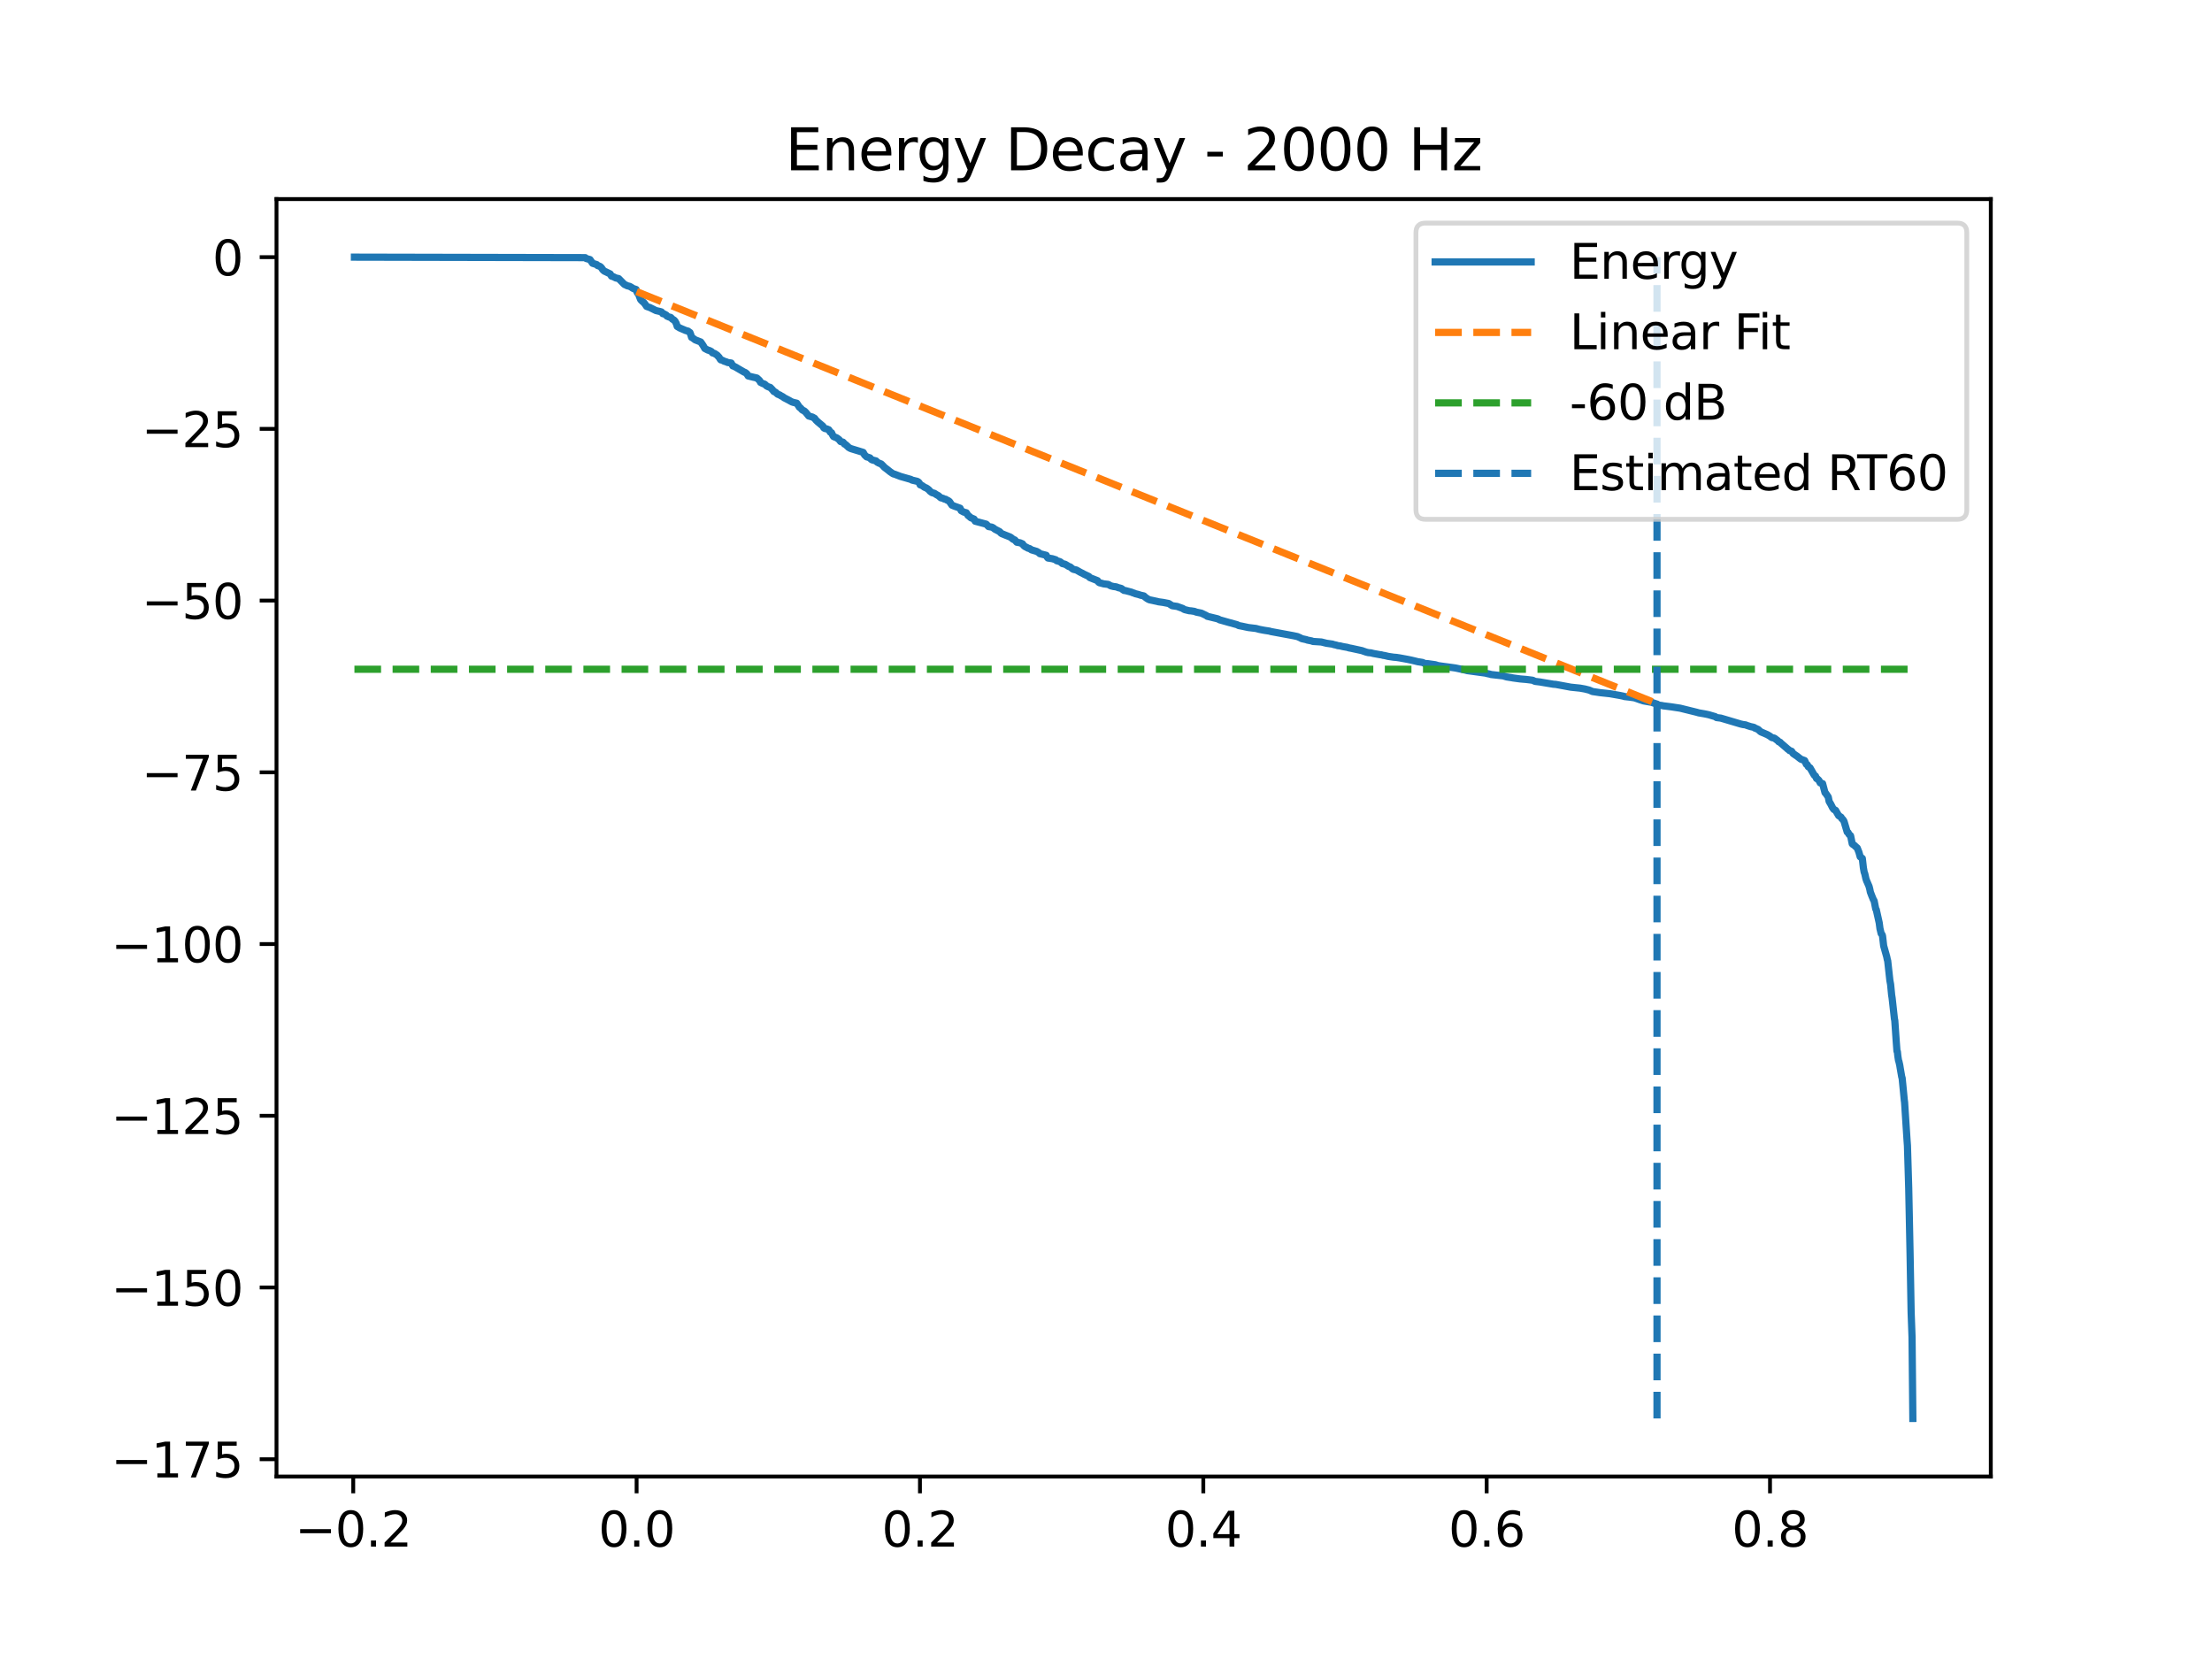 <?xml version="1.0" encoding="utf-8" standalone="no"?>
<!DOCTYPE svg PUBLIC "-//W3C//DTD SVG 1.1//EN"
  "http://www.w3.org/Graphics/SVG/1.1/DTD/svg11.dtd">
<svg xmlns:xlink="http://www.w3.org/1999/xlink" width="460.8pt" height="345.6pt" viewBox="0 0 460.8 345.6" xmlns="http://www.w3.org/2000/svg" version="1.1">
 <defs>
  <style type="text/css">*{stroke-linejoin: round; stroke-linecap: butt}</style>
 </defs>
 <g id="figure_1">
  <g id="patch_1">
   <path d="M 0 345.6 
L 460.8 345.6 
L 460.8 0 
L 0 0 
z
" style="fill: #ffffff"/>
  </g>
  <g id="axes_1">
   <g id="patch_2">
    <path d="M 57.6 307.584 
L 414.72 307.584 
L 414.72 41.472 
L 57.6 41.472 
z
" style="fill: #ffffff"/>
   </g>
   <g id="matplotlib.axis_1">
    <g id="xtick_1">
     <g id="line2d_1">
      <defs>
       <path id="md1c1f611eb" d="M 0 0 
L 0 3.5 
" style="stroke: #000000; stroke-width: 0.8"/>
      </defs>
      <g>
       <use xlink:href="#md1c1f611eb" x="73.587" y="307.584" style="stroke: #000000; stroke-width: 0.8"/>
      </g>
     </g>
     <g id="text_1">
      <!-- −0.2 -->
      <g transform="translate(61.445 322.182) scale(0.1 -0.1)">
       <defs>
        <path id="DejaVuSans-2212" d="M 678 2272 
L 4684 2272 
L 4684 1741 
L 678 1741 
L 678 2272 
z
" transform="scale(0.016)"/>
        <path id="DejaVuSans-30" d="M 2034 4250 
Q 1547 4250 1301 3770 
Q 1056 3291 1056 2328 
Q 1056 1369 1301 889 
Q 1547 409 2034 409 
Q 2525 409 2770 889 
Q 3016 1369 3016 2328 
Q 3016 3291 2770 3770 
Q 2525 4250 2034 4250 
z
M 2034 4750 
Q 2819 4750 3233 4129 
Q 3647 3509 3647 2328 
Q 3647 1150 3233 529 
Q 2819 -91 2034 -91 
Q 1250 -91 836 529 
Q 422 1150 422 2328 
Q 422 3509 836 4129 
Q 1250 4750 2034 4750 
z
" transform="scale(0.016)"/>
        <path id="DejaVuSans-2e" d="M 684 794 
L 1344 794 
L 1344 0 
L 684 0 
L 684 794 
z
" transform="scale(0.016)"/>
        <path id="DejaVuSans-32" d="M 1228 531 
L 3431 531 
L 3431 0 
L 469 0 
L 469 531 
Q 828 903 1448 1529 
Q 2069 2156 2228 2338 
Q 2531 2678 2651 2914 
Q 2772 3150 2772 3378 
Q 2772 3750 2511 3984 
Q 2250 4219 1831 4219 
Q 1534 4219 1204 4116 
Q 875 4013 500 3803 
L 500 4441 
Q 881 4594 1212 4672 
Q 1544 4750 1819 4750 
Q 2544 4750 2975 4387 
Q 3406 4025 3406 3419 
Q 3406 3131 3298 2873 
Q 3191 2616 2906 2266 
Q 2828 2175 2409 1742 
Q 1991 1309 1228 531 
z
" transform="scale(0.016)"/>
       </defs>
       <use xlink:href="#DejaVuSans-2212"/>
       <use xlink:href="#DejaVuSans-30" transform="translate(83.789 0)"/>
       <use xlink:href="#DejaVuSans-2e" transform="translate(147.412 0)"/>
       <use xlink:href="#DejaVuSans-32" transform="translate(179.199 0)"/>
      </g>
     </g>
    </g>
    <g id="xtick_2">
     <g id="line2d_2">
      <g>
       <use xlink:href="#md1c1f611eb" x="132.615" y="307.584" style="stroke: #000000; stroke-width: 0.8"/>
      </g>
     </g>
     <g id="text_2">
      <!-- 0.0 -->
      <g transform="translate(124.663 322.182) scale(0.1 -0.1)">
       <use xlink:href="#DejaVuSans-30"/>
       <use xlink:href="#DejaVuSans-2e" transform="translate(63.623 0)"/>
       <use xlink:href="#DejaVuSans-30" transform="translate(95.41 0)"/>
      </g>
     </g>
    </g>
    <g id="xtick_3">
     <g id="line2d_3">
      <g>
       <use xlink:href="#md1c1f611eb" x="191.643" y="307.584" style="stroke: #000000; stroke-width: 0.8"/>
      </g>
     </g>
     <g id="text_3">
      <!-- 0.2 -->
      <g transform="translate(183.691 322.182) scale(0.1 -0.1)">
       <use xlink:href="#DejaVuSans-30"/>
       <use xlink:href="#DejaVuSans-2e" transform="translate(63.623 0)"/>
       <use xlink:href="#DejaVuSans-32" transform="translate(95.41 0)"/>
      </g>
     </g>
    </g>
    <g id="xtick_4">
     <g id="line2d_4">
      <g>
       <use xlink:href="#md1c1f611eb" x="250.671" y="307.584" style="stroke: #000000; stroke-width: 0.8"/>
      </g>
     </g>
     <g id="text_4">
      <!-- 0.4 -->
      <g transform="translate(242.72 322.182) scale(0.1 -0.1)">
       <defs>
        <path id="DejaVuSans-34" d="M 2419 4116 
L 825 1625 
L 2419 1625 
L 2419 4116 
z
M 2253 4666 
L 3047 4666 
L 3047 1625 
L 3713 1625 
L 3713 1100 
L 3047 1100 
L 3047 0 
L 2419 0 
L 2419 1100 
L 313 1100 
L 313 1709 
L 2253 4666 
z
" transform="scale(0.016)"/>
       </defs>
       <use xlink:href="#DejaVuSans-30"/>
       <use xlink:href="#DejaVuSans-2e" transform="translate(63.623 0)"/>
       <use xlink:href="#DejaVuSans-34" transform="translate(95.41 0)"/>
      </g>
     </g>
    </g>
    <g id="xtick_5">
     <g id="line2d_5">
      <g>
       <use xlink:href="#md1c1f611eb" x="309.699" y="307.584" style="stroke: #000000; stroke-width: 0.8"/>
      </g>
     </g>
     <g id="text_5">
      <!-- 0.6 -->
      <g transform="translate(301.748 322.182) scale(0.1 -0.1)">
       <defs>
        <path id="DejaVuSans-36" d="M 2113 2584 
Q 1688 2584 1439 2293 
Q 1191 2003 1191 1497 
Q 1191 994 1439 701 
Q 1688 409 2113 409 
Q 2538 409 2786 701 
Q 3034 994 3034 1497 
Q 3034 2003 2786 2293 
Q 2538 2584 2113 2584 
z
M 3366 4563 
L 3366 3988 
Q 3128 4100 2886 4159 
Q 2644 4219 2406 4219 
Q 1781 4219 1451 3797 
Q 1122 3375 1075 2522 
Q 1259 2794 1537 2939 
Q 1816 3084 2150 3084 
Q 2853 3084 3261 2657 
Q 3669 2231 3669 1497 
Q 3669 778 3244 343 
Q 2819 -91 2113 -91 
Q 1303 -91 875 529 
Q 447 1150 447 2328 
Q 447 3434 972 4092 
Q 1497 4750 2381 4750 
Q 2619 4750 2861 4703 
Q 3103 4656 3366 4563 
z
" transform="scale(0.016)"/>
       </defs>
       <use xlink:href="#DejaVuSans-30"/>
       <use xlink:href="#DejaVuSans-2e" transform="translate(63.623 0)"/>
       <use xlink:href="#DejaVuSans-36" transform="translate(95.41 0)"/>
      </g>
     </g>
    </g>
    <g id="xtick_6">
     <g id="line2d_6">
      <g>
       <use xlink:href="#md1c1f611eb" x="368.727" y="307.584" style="stroke: #000000; stroke-width: 0.8"/>
      </g>
     </g>
     <g id="text_6">
      <!-- 0.8 -->
      <g transform="translate(360.776 322.182) scale(0.1 -0.1)">
       <defs>
        <path id="DejaVuSans-38" d="M 2034 2216 
Q 1584 2216 1326 1975 
Q 1069 1734 1069 1313 
Q 1069 891 1326 650 
Q 1584 409 2034 409 
Q 2484 409 2743 651 
Q 3003 894 3003 1313 
Q 3003 1734 2745 1975 
Q 2488 2216 2034 2216 
z
M 1403 2484 
Q 997 2584 770 2862 
Q 544 3141 544 3541 
Q 544 4100 942 4425 
Q 1341 4750 2034 4750 
Q 2731 4750 3128 4425 
Q 3525 4100 3525 3541 
Q 3525 3141 3298 2862 
Q 3072 2584 2669 2484 
Q 3125 2378 3379 2068 
Q 3634 1759 3634 1313 
Q 3634 634 3220 271 
Q 2806 -91 2034 -91 
Q 1263 -91 848 271 
Q 434 634 434 1313 
Q 434 1759 690 2068 
Q 947 2378 1403 2484 
z
M 1172 3481 
Q 1172 3119 1398 2916 
Q 1625 2713 2034 2713 
Q 2441 2713 2670 2916 
Q 2900 3119 2900 3481 
Q 2900 3844 2670 4047 
Q 2441 4250 2034 4250 
Q 1625 4250 1398 4047 
Q 1172 3844 1172 3481 
z
" transform="scale(0.016)"/>
       </defs>
       <use xlink:href="#DejaVuSans-30"/>
       <use xlink:href="#DejaVuSans-2e" transform="translate(63.623 0)"/>
       <use xlink:href="#DejaVuSans-38" transform="translate(95.41 0)"/>
      </g>
     </g>
    </g>
   </g>
   <g id="matplotlib.axis_2">
    <g id="ytick_1">
     <g id="line2d_7">
      <defs>
       <path id="m1448179ffd" d="M 0 0 
L -3.5 0 
" style="stroke: #000000; stroke-width: 0.8"/>
      </defs>
      <g>
       <use xlink:href="#m1448179ffd" x="57.6" y="303.983" style="stroke: #000000; stroke-width: 0.8"/>
      </g>
     </g>
     <g id="text_7">
      <!-- −175 -->
      <g transform="translate(23.133 307.782) scale(0.1 -0.1)">
       <defs>
        <path id="DejaVuSans-31" d="M 794 531 
L 1825 531 
L 1825 4091 
L 703 3866 
L 703 4441 
L 1819 4666 
L 2450 4666 
L 2450 531 
L 3481 531 
L 3481 0 
L 794 0 
L 794 531 
z
" transform="scale(0.016)"/>
        <path id="DejaVuSans-37" d="M 525 4666 
L 3525 4666 
L 3525 4397 
L 1831 0 
L 1172 0 
L 2766 4134 
L 525 4134 
L 525 4666 
z
" transform="scale(0.016)"/>
        <path id="DejaVuSans-35" d="M 691 4666 
L 3169 4666 
L 3169 4134 
L 1269 4134 
L 1269 2991 
Q 1406 3038 1543 3061 
Q 1681 3084 1819 3084 
Q 2600 3084 3056 2656 
Q 3513 2228 3513 1497 
Q 3513 744 3044 326 
Q 2575 -91 1722 -91 
Q 1428 -91 1123 -41 
Q 819 9 494 109 
L 494 744 
Q 775 591 1075 516 
Q 1375 441 1709 441 
Q 2250 441 2565 725 
Q 2881 1009 2881 1497 
Q 2881 1984 2565 2268 
Q 2250 2553 1709 2553 
Q 1456 2553 1204 2497 
Q 953 2441 691 2322 
L 691 4666 
z
" transform="scale(0.016)"/>
       </defs>
       <use xlink:href="#DejaVuSans-2212"/>
       <use xlink:href="#DejaVuSans-31" transform="translate(83.789 0)"/>
       <use xlink:href="#DejaVuSans-37" transform="translate(147.412 0)"/>
       <use xlink:href="#DejaVuSans-35" transform="translate(211.035 0)"/>
      </g>
     </g>
    </g>
    <g id="ytick_2">
     <g id="line2d_8">
      <g>
       <use xlink:href="#m1448179ffd" x="57.6" y="268.209" style="stroke: #000000; stroke-width: 0.8"/>
      </g>
     </g>
     <g id="text_8">
      <!-- −150 -->
      <g transform="translate(23.133 272.008) scale(0.1 -0.1)">
       <use xlink:href="#DejaVuSans-2212"/>
       <use xlink:href="#DejaVuSans-31" transform="translate(83.789 0)"/>
       <use xlink:href="#DejaVuSans-35" transform="translate(147.412 0)"/>
       <use xlink:href="#DejaVuSans-30" transform="translate(211.035 0)"/>
      </g>
     </g>
    </g>
    <g id="ytick_3">
     <g id="line2d_9">
      <g>
       <use xlink:href="#m1448179ffd" x="57.6" y="232.436" style="stroke: #000000; stroke-width: 0.8"/>
      </g>
     </g>
     <g id="text_9">
      <!-- −125 -->
      <g transform="translate(23.133 236.235) scale(0.1 -0.1)">
       <use xlink:href="#DejaVuSans-2212"/>
       <use xlink:href="#DejaVuSans-31" transform="translate(83.789 0)"/>
       <use xlink:href="#DejaVuSans-32" transform="translate(147.412 0)"/>
       <use xlink:href="#DejaVuSans-35" transform="translate(211.035 0)"/>
      </g>
     </g>
    </g>
    <g id="ytick_4">
     <g id="line2d_10">
      <g>
       <use xlink:href="#m1448179ffd" x="57.6" y="196.662" style="stroke: #000000; stroke-width: 0.8"/>
      </g>
     </g>
     <g id="text_10">
      <!-- −100 -->
      <g transform="translate(23.133 200.461) scale(0.1 -0.1)">
       <use xlink:href="#DejaVuSans-2212"/>
       <use xlink:href="#DejaVuSans-31" transform="translate(83.789 0)"/>
       <use xlink:href="#DejaVuSans-30" transform="translate(147.412 0)"/>
       <use xlink:href="#DejaVuSans-30" transform="translate(211.035 0)"/>
      </g>
     </g>
    </g>
    <g id="ytick_5">
     <g id="line2d_11">
      <g>
       <use xlink:href="#m1448179ffd" x="57.6" y="160.889" style="stroke: #000000; stroke-width: 0.8"/>
      </g>
     </g>
     <g id="text_11">
      <!-- −75 -->
      <g transform="translate(29.495 164.688) scale(0.1 -0.1)">
       <use xlink:href="#DejaVuSans-2212"/>
       <use xlink:href="#DejaVuSans-37" transform="translate(83.789 0)"/>
       <use xlink:href="#DejaVuSans-35" transform="translate(147.412 0)"/>
      </g>
     </g>
    </g>
    <g id="ytick_6">
     <g id="line2d_12">
      <g>
       <use xlink:href="#m1448179ffd" x="57.6" y="125.115" style="stroke: #000000; stroke-width: 0.8"/>
      </g>
     </g>
     <g id="text_12">
      <!-- −50 -->
      <g transform="translate(29.495 128.914) scale(0.1 -0.1)">
       <use xlink:href="#DejaVuSans-2212"/>
       <use xlink:href="#DejaVuSans-35" transform="translate(83.789 0)"/>
       <use xlink:href="#DejaVuSans-30" transform="translate(147.412 0)"/>
      </g>
     </g>
    </g>
    <g id="ytick_7">
     <g id="line2d_13">
      <g>
       <use xlink:href="#m1448179ffd" x="57.6" y="89.341" style="stroke: #000000; stroke-width: 0.8"/>
      </g>
     </g>
     <g id="text_13">
      <!-- −25 -->
      <g transform="translate(29.495 93.141) scale(0.1 -0.1)">
       <use xlink:href="#DejaVuSans-2212"/>
       <use xlink:href="#DejaVuSans-32" transform="translate(83.789 0)"/>
       <use xlink:href="#DejaVuSans-35" transform="translate(147.412 0)"/>
      </g>
     </g>
    </g>
    <g id="ytick_8">
     <g id="line2d_14">
      <g>
       <use xlink:href="#m1448179ffd" x="57.6" y="53.568" style="stroke: #000000; stroke-width: 0.8"/>
      </g>
     </g>
     <g id="text_14">
      <!-- 0 -->
      <g transform="translate(44.237 57.367) scale(0.1 -0.1)">
       <use xlink:href="#DejaVuSans-30"/>
      </g>
     </g>
    </g>
   </g>
   <g id="line2d_15">
    <path d="M 73.833 53.568 
L 121.916 53.67 
L 122.119 53.855 
L 122.9 54.069 
L 123.447 54.847 
L 124.32 55.125 
L 124.492 55.322 
L 124.88 55.453 
L 125.083 55.563 
L 125.316 55.809 
L 125.544 56.158 
L 125.661 56.279 
L 125.919 56.497 
L 126.171 56.607 
L 126.89 56.954 
L 127.118 57.063 
L 127.204 57.211 
L 127.376 57.525 
L 127.776 57.647 
L 128.28 57.902 
L 128.876 58.033 
L 130.1 59.272 
L 130.395 59.381 
L 130.647 59.527 
L 131.108 59.635 
L 131.281 59.711 
L 131.576 59.883 
L 131.779 60.024 
L 132.006 60.135 
L 132.504 60.3 
L 132.547 60.487 
L 132.805 61.045 
L 132.972 61.168 
L 133.451 62.41 
L 133.826 62.789 
L 133.955 62.889 
L 134.103 63.012 
L 134.404 63.385 
L 134.705 63.835 
L 135.376 64.064 
L 136.642 64.693 
L 137.485 64.891 
L 137.792 64.979 
L 137.884 65.08 
L 138.075 65.343 
L 138.29 65.369 
L 138.782 65.633 
L 138.948 65.859 
L 139.446 66.066 
L 139.698 66.11 
L 139.87 66.264 
L 140.067 66.481 
L 140.424 66.692 
L 140.633 66.929 
L 140.885 67.395 
L 141.076 68.005 
L 141.647 68.341 
L 142.889 68.868 
L 143.338 68.979 
L 143.547 69.165 
L 143.726 69.261 
L 143.898 69.708 
L 144.07 70.285 
L 144.279 70.393 
L 144.82 70.795 
L 145.964 71.238 
L 146.148 71.488 
L 146.271 71.68 
L 146.431 71.906 
L 146.536 72.084 
L 146.825 72.594 
L 147.089 72.729 
L 147.274 72.833 
L 147.47 72.927 
L 147.815 73.033 
L 148.097 73.177 
L 148.245 73.274 
L 148.429 73.511 
L 148.854 73.636 
L 149.346 73.956 
L 149.469 74.064 
L 149.647 74.286 
L 149.776 74.39 
L 150.059 74.866 
L 150.163 74.975 
L 150.403 75.011 
L 150.637 75.129 
L 150.828 75.236 
L 151.375 75.408 
L 151.541 75.509 
L 152.328 75.625 
L 152.654 76.226 
L 152.869 76.275 
L 153.146 76.439 
L 153.312 76.511 
L 153.607 76.695 
L 154.996 77.505 
L 155.273 77.615 
L 155.605 77.886 
L 155.691 78.055 
L 155.857 78.317 
L 156.964 78.591 
L 157.204 78.64 
L 157.671 78.748 
L 158.231 79.263 
L 158.44 79.66 
L 158.932 79.907 
L 159.3 80.028 
L 159.688 80.392 
L 159.885 80.499 
L 160.088 80.594 
L 160.45 80.704 
L 160.924 81.195 
L 161.213 81.567 
L 161.526 81.68 
L 161.729 81.868 
L 161.846 81.971 
L 162.012 82.126 
L 162.443 82.277 
L 162.621 82.413 
L 163.051 82.636 
L 163.223 82.754 
L 163.334 82.862 
L 163.494 82.935 
L 164.435 83.426 
L 164.613 83.535 
L 164.976 83.729 
L 165.296 83.834 
L 165.978 83.991 
L 166.372 84.581 
L 166.538 84.849 
L 166.734 84.963 
L 167.128 85.402 
L 167.577 85.63 
L 167.773 85.818 
L 167.896 85.941 
L 168.468 86.656 
L 169.04 86.824 
L 169.274 86.894 
L 169.544 87.061 
L 169.71 87.144 
L 169.772 87.257 
L 170.061 87.611 
L 170.215 87.734 
L 170.307 87.842 
L 170.504 88.001 
L 171.432 88.784 
L 171.598 89.105 
L 171.795 89.252 
L 172.219 89.346 
L 172.656 89.531 
L 172.975 90.043 
L 173.227 90.15 
L 173.498 90.727 
L 173.646 90.943 
L 173.953 91.072 
L 174.23 91.178 
L 174.408 91.277 
L 174.58 91.417 
L 174.802 91.581 
L 175.109 91.982 
L 175.601 92.101 
L 175.724 92.222 
L 175.921 92.507 
L 176.185 92.618 
L 176.388 92.836 
L 176.566 92.976 
L 176.751 93.182 
L 177.144 93.405 
L 177.47 93.518 
L 179.813 94.235 
L 180.108 94.767 
L 180.538 95.174 
L 180.692 95.207 
L 181.221 95.381 
L 181.467 95.669 
L 181.651 95.789 
L 182.045 95.905 
L 182.487 96.01 
L 182.709 96.261 
L 183.139 96.493 
L 183.57 96.649 
L 184.037 97.118 
L 184.215 97.326 
L 184.953 97.888 
L 185.439 98.282 
L 185.888 98.586 
L 186.084 98.709 
L 186.41 98.799 
L 186.699 98.91 
L 187.585 99.25 
L 189.749 99.869 
L 189.958 100.004 
L 190.481 100.129 
L 191.034 100.258 
L 191.286 100.386 
L 191.508 100.607 
L 191.686 101.004 
L 192.073 101.139 
L 192.608 101.512 
L 192.903 101.624 
L 193.131 101.76 
L 193.408 101.973 
L 193.531 102.079 
L 193.752 102.342 
L 194.146 102.626 
L 194.65 102.76 
L 195.197 103.114 
L 195.443 103.23 
L 195.99 103.699 
L 196.47 103.82 
L 196.734 103.973 
L 196.999 104.005 
L 197.281 104.185 
L 197.49 104.268 
L 197.792 104.485 
L 198.302 105.234 
L 198.646 105.376 
L 198.991 105.507 
L 199.384 105.642 
L 200.011 105.872 
L 200.239 106.388 
L 200.448 106.501 
L 200.817 106.695 
L 201.29 106.807 
L 201.463 107.062 
L 201.659 107.387 
L 202.004 107.63 
L 202.182 107.828 
L 202.92 108.136 
L 203.153 108.58 
L 205.453 109.191 
L 205.939 109.695 
L 206.621 109.813 
L 206.923 109.972 
L 207.064 110.087 
L 207.249 110.238 
L 208.275 110.769 
L 208.46 111.004 
L 208.675 111.164 
L 208.97 111.281 
L 209.358 111.441 
L 210.366 111.839 
L 210.587 111.962 
L 211.061 112.352 
L 211.393 112.476 
L 211.817 112.955 
L 212.493 113.074 
L 213.01 113.298 
L 213.237 113.622 
L 213.459 113.808 
L 213.625 113.919 
L 213.877 114.025 
L 214.135 114.196 
L 214.418 114.254 
L 214.658 114.383 
L 214.848 114.535 
L 215.98 114.874 
L 216.177 115.002 
L 216.386 115.105 
L 216.613 115.338 
L 217.947 115.676 
L 218.144 116.057 
L 218.304 116.245 
L 219.22 116.388 
L 219.94 116.61 
L 220.118 116.801 
L 220.757 116.99 
L 220.905 117.068 
L 221.096 117.214 
L 221.298 117.397 
L 221.883 117.544 
L 222.418 117.859 
L 222.602 117.989 
L 222.952 118.102 
L 223.315 118.411 
L 223.463 118.525 
L 223.666 118.62 
L 224.225 118.739 
L 225.08 119.229 
L 225.535 119.45 
L 225.781 119.594 
L 226.838 120.093 
L 227.017 120.323 
L 228.64 120.966 
L 228.825 121.24 
L 229.021 121.394 
L 229.464 121.502 
L 229.925 121.63 
L 230.878 121.74 
L 231.21 121.943 
L 231.419 122.045 
L 231.936 122.175 
L 232.514 122.25 
L 233.055 122.451 
L 233.27 122.491 
L 233.639 122.603 
L 233.897 122.829 
L 234.162 123 
L 234.426 123.025 
L 235.73 123.368 
L 235.896 123.455 
L 236.289 123.576 
L 236.498 123.676 
L 237.144 123.834 
L 237.599 123.989 
L 238.294 124.143 
L 238.447 124.303 
L 238.767 124.552 
L 238.982 124.701 
L 239.234 124.848 
L 239.48 124.951 
L 240.089 125.077 
L 240.587 125.187 
L 241.116 125.298 
L 241.325 125.361 
L 242.296 125.494 
L 243.471 125.722 
L 244.184 126.182 
L 245.217 126.329 
L 245.635 126.484 
L 245.955 126.594 
L 246.416 126.763 
L 246.588 126.897 
L 246.822 127.003 
L 247.738 127.227 
L 248.101 127.251 
L 248.814 127.361 
L 249.22 127.519 
L 250.081 127.692 
L 250.29 127.744 
L 251.311 128.23 
L 251.489 128.384 
L 253.604 128.894 
L 253.875 129.004 
L 254.047 129.12 
L 254.465 129.231 
L 256.113 129.701 
L 256.592 129.817 
L 256.943 129.926 
L 257.693 130.13 
L 258.056 130.319 
L 258.683 130.436 
L 260.042 130.727 
L 261.64 130.919 
L 262.329 131.103 
L 263.128 131.26 
L 263.54 131.33 
L 264.493 131.475 
L 264.696 131.551 
L 269.468 132.434 
L 270.267 132.606 
L 270.857 132.864 
L 271.054 132.974 
L 271.214 133.05 
L 272.161 133.26 
L 272.327 133.337 
L 273.237 133.515 
L 273.514 133.625 
L 275.26 133.737 
L 276.348 134.008 
L 277.553 134.178 
L 277.855 134.28 
L 278.377 134.392 
L 278.673 134.495 
L 279.177 134.556 
L 279.607 134.665 
L 279.902 134.724 
L 280.64 134.85 
L 281.058 134.977 
L 281.452 135.045 
L 283.733 135.541 
L 284.047 135.658 
L 284.397 135.777 
L 284.569 135.839 
L 285.036 135.954 
L 285.578 136.003 
L 286.106 136.134 
L 286.912 136.279 
L 287.527 136.392 
L 287.76 136.415 
L 288.16 136.525 
L 288.381 136.545 
L 288.929 136.674 
L 289.15 136.731 
L 290.306 136.904 
L 290.884 136.949 
L 291.616 137.061 
L 293.3 137.372 
L 293.466 137.407 
L 294.014 137.521 
L 294.715 137.686 
L 295.379 137.851 
L 295.662 137.889 
L 296.332 137.999 
L 296.811 138.215 
L 297.396 138.247 
L 298.994 138.474 
L 299.572 138.657 
L 300.341 138.77 
L 302.437 139.048 
L 303.218 139.159 
L 305.26 139.594 
L 305.672 139.705 
L 309.441 140.219 
L 309.748 140.304 
L 310.394 140.441 
L 310.615 140.514 
L 313.149 140.797 
L 313.85 141.012 
L 314.993 141.191 
L 315.221 141.235 
L 316.678 141.433 
L 317.982 141.545 
L 318.234 141.576 
L 319.242 141.703 
L 319.427 141.778 
L 319.648 141.888 
L 319.838 141.952 
L 320.841 142.072 
L 321.105 142.122 
L 323.608 142.54 
L 324.093 142.572 
L 327.229 143.152 
L 329.148 143.351 
L 330.156 143.532 
L 331.042 143.755 
L 331.755 144.058 
L 333.329 144.293 
L 335.149 144.488 
L 335.401 144.517 
L 337.485 144.881 
L 338.156 145.02 
L 338.42 145.105 
L 339.447 145.222 
L 340.283 145.337 
L 340.591 145.4 
L 341.685 145.789 
L 342.054 145.901 
L 342.349 146.004 
L 343.61 146.226 
L 344.034 146.297 
L 344.341 146.407 
L 345.251 146.698 
L 345.43 146.868 
L 346.254 146.983 
L 346.555 147.052 
L 346.868 147.081 
L 348.11 147.24 
L 350.01 147.528 
L 353.491 148.388 
L 353.866 148.5 
L 354.942 148.683 
L 355.464 148.783 
L 355.975 148.894 
L 356.522 149.059 
L 357.315 149.288 
L 357.592 149.485 
L 358.459 149.594 
L 359.129 149.788 
L 359.516 149.903 
L 362.615 150.824 
L 363.126 150.94 
L 363.612 150.999 
L 363.956 151.135 
L 364.688 151.369 
L 365.235 151.485 
L 365.456 151.565 
L 365.561 151.673 
L 365.727 151.723 
L 366.077 151.879 
L 366.243 151.949 
L 366.723 152.393 
L 366.87 152.481 
L 368.186 153.047 
L 368.678 153.341 
L 369.102 153.653 
L 369.625 153.762 
L 370.357 154.307 
L 370.535 154.516 
L 370.836 154.632 
L 370.947 154.773 
L 372.263 155.902 
L 372.429 156.067 
L 372.613 156.165 
L 372.785 156.357 
L 373.228 156.499 
L 373.529 156.964 
L 374.138 157.38 
L 374.335 157.508 
L 375.14 158.144 
L 375.946 158.443 
L 376.118 158.823 
L 376.296 159.217 
L 376.493 159.308 
L 376.708 159.735 
L 377.065 159.949 
L 377.821 161.281 
L 378 161.546 
L 378.203 161.664 
L 378.424 162.184 
L 378.59 162.246 
L 378.922 162.57 
L 379.186 163.087 
L 379.678 163.235 
L 380.182 165.123 
L 380.355 165.299 
L 380.859 166.034 
L 381.043 166.957 
L 381.394 167.544 
L 381.775 168.294 
L 382.033 168.63 
L 382.384 168.804 
L 383.023 169.91 
L 383.521 170.232 
L 383.681 170.531 
L 383.835 170.643 
L 384.05 170.931 
L 384.161 171.164 
L 384.806 173.326 
L 384.997 173.438 
L 385.175 173.803 
L 385.329 173.952 
L 385.476 174.054 
L 385.52 174.141 
L 385.852 175.774 
L 385.999 175.918 
L 386.245 176.06 
L 386.559 176.356 
L 386.749 176.523 
L 386.897 176.643 
L 387.137 177.258 
L 387.241 177.513 
L 387.512 178.486 
L 387.954 178.82 
L 388.176 180.763 
L 388.336 181.665 
L 388.471 182.029 
L 388.692 183.011 
L 388.723 183.119 
L 388.877 183.562 
L 388.938 183.673 
L 389.356 184.647 
L 389.51 185.234 
L 389.627 185.821 
L 389.762 186.173 
L 389.934 186.626 
L 390.254 187.403 
L 390.414 187.65 
L 390.752 189.359 
L 390.857 189.488 
L 391.472 192.237 
L 391.638 193.489 
L 391.668 193.585 
L 391.877 194.47 
L 392.086 194.72 
L 392.172 195.041 
L 392.4 197.031 
L 393.039 199.307 
L 393.181 200 
L 393.236 200.103 
L 393.697 204.265 
L 393.845 205.047 
L 394.06 207.25 
L 394.165 207.924 
L 394.644 212.252 
L 394.718 212.575 
L 395.026 217.03 
L 395.173 218.971 
L 395.259 219.093 
L 395.351 219.967 
L 395.499 220.941 
L 395.567 221.078 
L 395.757 221.927 
L 395.849 222.509 
L 396.175 224.385 
L 396.243 224.524 
L 396.55 227.654 
L 396.698 229.186 
L 396.759 229.626 
L 397.288 237.758 
L 397.356 238.662 
L 397.62 247.512 
L 397.903 261.17 
L 398.124 273.365 
L 398.315 278.57 
L 398.481 295.488 
L 398.481 295.488 
" clip-path="url(#pf049552651)" style="fill: none; stroke: #1f77b4; stroke-width: 1.5; stroke-linecap: square"/>
   </g>
   <g id="line2d_16">
    <path d="M 132.615 60.743 
L 345.184 146.579 
" clip-path="url(#pf049552651)" style="fill: none; stroke-dasharray: 5.55,2.4; stroke-dashoffset: 0; stroke: #ff7f0e; stroke-width: 1.5"/>
   </g>
   <g id="line2d_17">
    <path d="M 73.833 139.424 
L 398.487 139.424 
L 398.487 139.424 
" clip-path="url(#pf049552651)" style="fill: none; stroke-dasharray: 5.55,2.4; stroke-dashoffset: 0; stroke: #2ca02c; stroke-width: 1.5"/>
   </g>
   <g id="LineCollection_1">
    <path d="M 345.184 295.488 
L 345.184 53.568 
" clip-path="url(#pf049552651)" style="fill: none; stroke-dasharray: 5.55,2.4; stroke-dashoffset: 0; stroke: #1f77b4; stroke-width: 1.5"/>
   </g>
   <g id="patch_3">
    <path d="M 57.6 307.584 
L 57.6 41.472 
" style="fill: none; stroke: #000000; stroke-width: 0.8; stroke-linejoin: miter; stroke-linecap: square"/>
   </g>
   <g id="patch_4">
    <path d="M 414.72 307.584 
L 414.72 41.472 
" style="fill: none; stroke: #000000; stroke-width: 0.8; stroke-linejoin: miter; stroke-linecap: square"/>
   </g>
   <g id="patch_5">
    <path d="M 57.6 307.584 
L 414.72 307.584 
" style="fill: none; stroke: #000000; stroke-width: 0.8; stroke-linejoin: miter; stroke-linecap: square"/>
   </g>
   <g id="patch_6">
    <path d="M 57.6 41.472 
L 414.72 41.472 
" style="fill: none; stroke: #000000; stroke-width: 0.8; stroke-linejoin: miter; stroke-linecap: square"/>
   </g>
   <g id="text_15">
    <!-- Energy Decay - 2000 Hz -->
    <g transform="translate(163.59 35.472) scale(0.12 -0.12)">
     <defs>
      <path id="DejaVuSans-45" d="M 628 4666 
L 3578 4666 
L 3578 4134 
L 1259 4134 
L 1259 2753 
L 3481 2753 
L 3481 2222 
L 1259 2222 
L 1259 531 
L 3634 531 
L 3634 0 
L 628 0 
L 628 4666 
z
" transform="scale(0.016)"/>
      <path id="DejaVuSans-6e" d="M 3513 2113 
L 3513 0 
L 2938 0 
L 2938 2094 
Q 2938 2591 2744 2837 
Q 2550 3084 2163 3084 
Q 1697 3084 1428 2787 
Q 1159 2491 1159 1978 
L 1159 0 
L 581 0 
L 581 3500 
L 1159 3500 
L 1159 2956 
Q 1366 3272 1645 3428 
Q 1925 3584 2291 3584 
Q 2894 3584 3203 3211 
Q 3513 2838 3513 2113 
z
" transform="scale(0.016)"/>
      <path id="DejaVuSans-65" d="M 3597 1894 
L 3597 1613 
L 953 1613 
Q 991 1019 1311 708 
Q 1631 397 2203 397 
Q 2534 397 2845 478 
Q 3156 559 3463 722 
L 3463 178 
Q 3153 47 2828 -22 
Q 2503 -91 2169 -91 
Q 1331 -91 842 396 
Q 353 884 353 1716 
Q 353 2575 817 3079 
Q 1281 3584 2069 3584 
Q 2775 3584 3186 3129 
Q 3597 2675 3597 1894 
z
M 3022 2063 
Q 3016 2534 2758 2815 
Q 2500 3097 2075 3097 
Q 1594 3097 1305 2825 
Q 1016 2553 972 2059 
L 3022 2063 
z
" transform="scale(0.016)"/>
      <path id="DejaVuSans-72" d="M 2631 2963 
Q 2534 3019 2420 3045 
Q 2306 3072 2169 3072 
Q 1681 3072 1420 2755 
Q 1159 2438 1159 1844 
L 1159 0 
L 581 0 
L 581 3500 
L 1159 3500 
L 1159 2956 
Q 1341 3275 1631 3429 
Q 1922 3584 2338 3584 
Q 2397 3584 2469 3576 
Q 2541 3569 2628 3553 
L 2631 2963 
z
" transform="scale(0.016)"/>
      <path id="DejaVuSans-67" d="M 2906 1791 
Q 2906 2416 2648 2759 
Q 2391 3103 1925 3103 
Q 1463 3103 1205 2759 
Q 947 2416 947 1791 
Q 947 1169 1205 825 
Q 1463 481 1925 481 
Q 2391 481 2648 825 
Q 2906 1169 2906 1791 
z
M 3481 434 
Q 3481 -459 3084 -895 
Q 2688 -1331 1869 -1331 
Q 1566 -1331 1297 -1286 
Q 1028 -1241 775 -1147 
L 775 -588 
Q 1028 -725 1275 -790 
Q 1522 -856 1778 -856 
Q 2344 -856 2625 -561 
Q 2906 -266 2906 331 
L 2906 616 
Q 2728 306 2450 153 
Q 2172 0 1784 0 
Q 1141 0 747 490 
Q 353 981 353 1791 
Q 353 2603 747 3093 
Q 1141 3584 1784 3584 
Q 2172 3584 2450 3431 
Q 2728 3278 2906 2969 
L 2906 3500 
L 3481 3500 
L 3481 434 
z
" transform="scale(0.016)"/>
      <path id="DejaVuSans-79" d="M 2059 -325 
Q 1816 -950 1584 -1140 
Q 1353 -1331 966 -1331 
L 506 -1331 
L 506 -850 
L 844 -850 
Q 1081 -850 1212 -737 
Q 1344 -625 1503 -206 
L 1606 56 
L 191 3500 
L 800 3500 
L 1894 763 
L 2988 3500 
L 3597 3500 
L 2059 -325 
z
" transform="scale(0.016)"/>
      <path id="DejaVuSans-20" transform="scale(0.016)"/>
      <path id="DejaVuSans-44" d="M 1259 4147 
L 1259 519 
L 2022 519 
Q 2988 519 3436 956 
Q 3884 1394 3884 2338 
Q 3884 3275 3436 3711 
Q 2988 4147 2022 4147 
L 1259 4147 
z
M 628 4666 
L 1925 4666 
Q 3281 4666 3915 4102 
Q 4550 3538 4550 2338 
Q 4550 1131 3912 565 
Q 3275 0 1925 0 
L 628 0 
L 628 4666 
z
" transform="scale(0.016)"/>
      <path id="DejaVuSans-63" d="M 3122 3366 
L 3122 2828 
Q 2878 2963 2633 3030 
Q 2388 3097 2138 3097 
Q 1578 3097 1268 2742 
Q 959 2388 959 1747 
Q 959 1106 1268 751 
Q 1578 397 2138 397 
Q 2388 397 2633 464 
Q 2878 531 3122 666 
L 3122 134 
Q 2881 22 2623 -34 
Q 2366 -91 2075 -91 
Q 1284 -91 818 406 
Q 353 903 353 1747 
Q 353 2603 823 3093 
Q 1294 3584 2113 3584 
Q 2378 3584 2631 3529 
Q 2884 3475 3122 3366 
z
" transform="scale(0.016)"/>
      <path id="DejaVuSans-61" d="M 2194 1759 
Q 1497 1759 1228 1600 
Q 959 1441 959 1056 
Q 959 750 1161 570 
Q 1363 391 1709 391 
Q 2188 391 2477 730 
Q 2766 1069 2766 1631 
L 2766 1759 
L 2194 1759 
z
M 3341 1997 
L 3341 0 
L 2766 0 
L 2766 531 
Q 2569 213 2275 61 
Q 1981 -91 1556 -91 
Q 1019 -91 701 211 
Q 384 513 384 1019 
Q 384 1609 779 1909 
Q 1175 2209 1959 2209 
L 2766 2209 
L 2766 2266 
Q 2766 2663 2505 2880 
Q 2244 3097 1772 3097 
Q 1472 3097 1187 3025 
Q 903 2953 641 2809 
L 641 3341 
Q 956 3463 1253 3523 
Q 1550 3584 1831 3584 
Q 2591 3584 2966 3190 
Q 3341 2797 3341 1997 
z
" transform="scale(0.016)"/>
      <path id="DejaVuSans-2d" d="M 313 2009 
L 1997 2009 
L 1997 1497 
L 313 1497 
L 313 2009 
z
" transform="scale(0.016)"/>
      <path id="DejaVuSans-48" d="M 628 4666 
L 1259 4666 
L 1259 2753 
L 3553 2753 
L 3553 4666 
L 4184 4666 
L 4184 0 
L 3553 0 
L 3553 2222 
L 1259 2222 
L 1259 0 
L 628 0 
L 628 4666 
z
" transform="scale(0.016)"/>
      <path id="DejaVuSans-7a" d="M 353 3500 
L 3084 3500 
L 3084 2975 
L 922 459 
L 3084 459 
L 3084 0 
L 275 0 
L 275 525 
L 2438 3041 
L 353 3041 
L 353 3500 
z
" transform="scale(0.016)"/>
     </defs>
     <use xlink:href="#DejaVuSans-45"/>
     <use xlink:href="#DejaVuSans-6e" transform="translate(63.184 0)"/>
     <use xlink:href="#DejaVuSans-65" transform="translate(126.562 0)"/>
     <use xlink:href="#DejaVuSans-72" transform="translate(188.086 0)"/>
     <use xlink:href="#DejaVuSans-67" transform="translate(227.449 0)"/>
     <use xlink:href="#DejaVuSans-79" transform="translate(290.926 0)"/>
     <use xlink:href="#DejaVuSans-20" transform="translate(350.105 0)"/>
     <use xlink:href="#DejaVuSans-44" transform="translate(381.893 0)"/>
     <use xlink:href="#DejaVuSans-65" transform="translate(458.895 0)"/>
     <use xlink:href="#DejaVuSans-63" transform="translate(520.418 0)"/>
     <use xlink:href="#DejaVuSans-61" transform="translate(575.398 0)"/>
     <use xlink:href="#DejaVuSans-79" transform="translate(636.678 0)"/>
     <use xlink:href="#DejaVuSans-20" transform="translate(695.857 0)"/>
     <use xlink:href="#DejaVuSans-2d" transform="translate(727.645 0)"/>
     <use xlink:href="#DejaVuSans-20" transform="translate(763.729 0)"/>
     <use xlink:href="#DejaVuSans-32" transform="translate(795.516 0)"/>
     <use xlink:href="#DejaVuSans-30" transform="translate(859.139 0)"/>
     <use xlink:href="#DejaVuSans-30" transform="translate(922.762 0)"/>
     <use xlink:href="#DejaVuSans-30" transform="translate(986.385 0)"/>
     <use xlink:href="#DejaVuSans-20" transform="translate(1050.008 0)"/>
     <use xlink:href="#DejaVuSans-48" transform="translate(1081.795 0)"/>
     <use xlink:href="#DejaVuSans-7a" transform="translate(1156.99 0)"/>
    </g>
   </g>
   <g id="legend_1">
    <g id="patch_7">
     <path d="M 296.968 108.184 
L 407.72 108.184 
Q 409.72 108.184 409.72 106.184 
L 409.72 48.472 
Q 409.72 46.472 407.72 46.472 
L 296.968 46.472 
Q 294.968 46.472 294.968 48.472 
L 294.968 106.184 
Q 294.968 108.184 296.968 108.184 
z
" style="fill: #ffffff; opacity: 0.8; stroke: #cccccc; stroke-linejoin: miter"/>
    </g>
    <g id="line2d_18">
     <path d="M 298.968 54.57 
L 308.968 54.57 
L 318.968 54.57 
" style="fill: none; stroke: #1f77b4; stroke-width: 1.5; stroke-linecap: square"/>
    </g>
    <g id="text_16">
     <!-- Energy -->
     <g transform="translate(326.968 58.07) scale(0.1 -0.1)">
      <use xlink:href="#DejaVuSans-45"/>
      <use xlink:href="#DejaVuSans-6e" transform="translate(63.184 0)"/>
      <use xlink:href="#DejaVuSans-65" transform="translate(126.562 0)"/>
      <use xlink:href="#DejaVuSans-72" transform="translate(188.086 0)"/>
      <use xlink:href="#DejaVuSans-67" transform="translate(227.449 0)"/>
      <use xlink:href="#DejaVuSans-79" transform="translate(290.926 0)"/>
     </g>
    </g>
    <g id="line2d_19">
     <path d="M 298.968 69.249 
L 308.968 69.249 
L 318.968 69.249 
" style="fill: none; stroke-dasharray: 5.55,2.4; stroke-dashoffset: 0; stroke: #ff7f0e; stroke-width: 1.5"/>
    </g>
    <g id="text_17">
     <!-- Linear Fit -->
     <g transform="translate(326.968 72.749) scale(0.1 -0.1)">
      <defs>
       <path id="DejaVuSans-4c" d="M 628 4666 
L 1259 4666 
L 1259 531 
L 3531 531 
L 3531 0 
L 628 0 
L 628 4666 
z
" transform="scale(0.016)"/>
       <path id="DejaVuSans-69" d="M 603 3500 
L 1178 3500 
L 1178 0 
L 603 0 
L 603 3500 
z
M 603 4863 
L 1178 4863 
L 1178 4134 
L 603 4134 
L 603 4863 
z
" transform="scale(0.016)"/>
       <path id="DejaVuSans-46" d="M 628 4666 
L 3309 4666 
L 3309 4134 
L 1259 4134 
L 1259 2759 
L 3109 2759 
L 3109 2228 
L 1259 2228 
L 1259 0 
L 628 0 
L 628 4666 
z
" transform="scale(0.016)"/>
       <path id="DejaVuSans-74" d="M 1172 4494 
L 1172 3500 
L 2356 3500 
L 2356 3053 
L 1172 3053 
L 1172 1153 
Q 1172 725 1289 603 
Q 1406 481 1766 481 
L 2356 481 
L 2356 0 
L 1766 0 
Q 1100 0 847 248 
Q 594 497 594 1153 
L 594 3053 
L 172 3053 
L 172 3500 
L 594 3500 
L 594 4494 
L 1172 4494 
z
" transform="scale(0.016)"/>
      </defs>
      <use xlink:href="#DejaVuSans-4c"/>
      <use xlink:href="#DejaVuSans-69" transform="translate(55.713 0)"/>
      <use xlink:href="#DejaVuSans-6e" transform="translate(83.496 0)"/>
      <use xlink:href="#DejaVuSans-65" transform="translate(146.875 0)"/>
      <use xlink:href="#DejaVuSans-61" transform="translate(208.398 0)"/>
      <use xlink:href="#DejaVuSans-72" transform="translate(269.678 0)"/>
      <use xlink:href="#DejaVuSans-20" transform="translate(310.791 0)"/>
      <use xlink:href="#DejaVuSans-46" transform="translate(342.578 0)"/>
      <use xlink:href="#DejaVuSans-69" transform="translate(392.848 0)"/>
      <use xlink:href="#DejaVuSans-74" transform="translate(420.631 0)"/>
     </g>
    </g>
    <g id="line2d_20">
     <path d="M 298.968 83.927 
L 308.968 83.927 
L 318.968 83.927 
" style="fill: none; stroke-dasharray: 5.55,2.4; stroke-dashoffset: 0; stroke: #2ca02c; stroke-width: 1.5"/>
    </g>
    <g id="text_18">
     <!-- -60 dB -->
     <g transform="translate(326.968 87.427) scale(0.1 -0.1)">
      <defs>
       <path id="DejaVuSans-64" d="M 2906 2969 
L 2906 4863 
L 3481 4863 
L 3481 0 
L 2906 0 
L 2906 525 
Q 2725 213 2448 61 
Q 2172 -91 1784 -91 
Q 1150 -91 751 415 
Q 353 922 353 1747 
Q 353 2572 751 3078 
Q 1150 3584 1784 3584 
Q 2172 3584 2448 3432 
Q 2725 3281 2906 2969 
z
M 947 1747 
Q 947 1113 1208 752 
Q 1469 391 1925 391 
Q 2381 391 2643 752 
Q 2906 1113 2906 1747 
Q 2906 2381 2643 2742 
Q 2381 3103 1925 3103 
Q 1469 3103 1208 2742 
Q 947 2381 947 1747 
z
" transform="scale(0.016)"/>
       <path id="DejaVuSans-42" d="M 1259 2228 
L 1259 519 
L 2272 519 
Q 2781 519 3026 730 
Q 3272 941 3272 1375 
Q 3272 1813 3026 2020 
Q 2781 2228 2272 2228 
L 1259 2228 
z
M 1259 4147 
L 1259 2741 
L 2194 2741 
Q 2656 2741 2882 2914 
Q 3109 3088 3109 3444 
Q 3109 3797 2882 3972 
Q 2656 4147 2194 4147 
L 1259 4147 
z
M 628 4666 
L 2241 4666 
Q 2963 4666 3353 4366 
Q 3744 4066 3744 3513 
Q 3744 3084 3544 2831 
Q 3344 2578 2956 2516 
Q 3422 2416 3680 2098 
Q 3938 1781 3938 1306 
Q 3938 681 3513 340 
Q 3088 0 2303 0 
L 628 0 
L 628 4666 
z
" transform="scale(0.016)"/>
      </defs>
      <use xlink:href="#DejaVuSans-2d"/>
      <use xlink:href="#DejaVuSans-36" transform="translate(36.084 0)"/>
      <use xlink:href="#DejaVuSans-30" transform="translate(99.707 0)"/>
      <use xlink:href="#DejaVuSans-20" transform="translate(163.33 0)"/>
      <use xlink:href="#DejaVuSans-64" transform="translate(195.117 0)"/>
      <use xlink:href="#DejaVuSans-42" transform="translate(258.594 0)"/>
     </g>
    </g>
    <g id="line2d_21">
     <path d="M 298.968 98.605 
L 318.968 98.605 
" style="fill: none; stroke-dasharray: 5.55,2.4; stroke-dashoffset: 0; stroke: #1f77b4; stroke-width: 1.5"/>
    </g>
    <g id="text_19">
     <!-- Estimated RT60 -->
     <g transform="translate(326.968 102.105) scale(0.1 -0.1)">
      <defs>
       <path id="DejaVuSans-73" d="M 2834 3397 
L 2834 2853 
Q 2591 2978 2328 3040 
Q 2066 3103 1784 3103 
Q 1356 3103 1142 2972 
Q 928 2841 928 2578 
Q 928 2378 1081 2264 
Q 1234 2150 1697 2047 
L 1894 2003 
Q 2506 1872 2764 1633 
Q 3022 1394 3022 966 
Q 3022 478 2636 193 
Q 2250 -91 1575 -91 
Q 1294 -91 989 -36 
Q 684 19 347 128 
L 347 722 
Q 666 556 975 473 
Q 1284 391 1588 391 
Q 1994 391 2212 530 
Q 2431 669 2431 922 
Q 2431 1156 2273 1281 
Q 2116 1406 1581 1522 
L 1381 1569 
Q 847 1681 609 1914 
Q 372 2147 372 2553 
Q 372 3047 722 3315 
Q 1072 3584 1716 3584 
Q 2034 3584 2315 3537 
Q 2597 3491 2834 3397 
z
" transform="scale(0.016)"/>
       <path id="DejaVuSans-6d" d="M 3328 2828 
Q 3544 3216 3844 3400 
Q 4144 3584 4550 3584 
Q 5097 3584 5394 3201 
Q 5691 2819 5691 2113 
L 5691 0 
L 5113 0 
L 5113 2094 
Q 5113 2597 4934 2840 
Q 4756 3084 4391 3084 
Q 3944 3084 3684 2787 
Q 3425 2491 3425 1978 
L 3425 0 
L 2847 0 
L 2847 2094 
Q 2847 2600 2669 2842 
Q 2491 3084 2119 3084 
Q 1678 3084 1418 2786 
Q 1159 2488 1159 1978 
L 1159 0 
L 581 0 
L 581 3500 
L 1159 3500 
L 1159 2956 
Q 1356 3278 1631 3431 
Q 1906 3584 2284 3584 
Q 2666 3584 2933 3390 
Q 3200 3197 3328 2828 
z
" transform="scale(0.016)"/>
       <path id="DejaVuSans-52" d="M 2841 2188 
Q 3044 2119 3236 1894 
Q 3428 1669 3622 1275 
L 4263 0 
L 3584 0 
L 2988 1197 
Q 2756 1666 2539 1819 
Q 2322 1972 1947 1972 
L 1259 1972 
L 1259 0 
L 628 0 
L 628 4666 
L 2053 4666 
Q 2853 4666 3247 4331 
Q 3641 3997 3641 3322 
Q 3641 2881 3436 2590 
Q 3231 2300 2841 2188 
z
M 1259 4147 
L 1259 2491 
L 2053 2491 
Q 2509 2491 2742 2702 
Q 2975 2913 2975 3322 
Q 2975 3731 2742 3939 
Q 2509 4147 2053 4147 
L 1259 4147 
z
" transform="scale(0.016)"/>
       <path id="DejaVuSans-54" d="M -19 4666 
L 3928 4666 
L 3928 4134 
L 2272 4134 
L 2272 0 
L 1638 0 
L 1638 4134 
L -19 4134 
L -19 4666 
z
" transform="scale(0.016)"/>
      </defs>
      <use xlink:href="#DejaVuSans-45"/>
      <use xlink:href="#DejaVuSans-73" transform="translate(63.184 0)"/>
      <use xlink:href="#DejaVuSans-74" transform="translate(115.283 0)"/>
      <use xlink:href="#DejaVuSans-69" transform="translate(154.492 0)"/>
      <use xlink:href="#DejaVuSans-6d" transform="translate(182.275 0)"/>
      <use xlink:href="#DejaVuSans-61" transform="translate(279.688 0)"/>
      <use xlink:href="#DejaVuSans-74" transform="translate(340.967 0)"/>
      <use xlink:href="#DejaVuSans-65" transform="translate(380.176 0)"/>
      <use xlink:href="#DejaVuSans-64" transform="translate(441.699 0)"/>
      <use xlink:href="#DejaVuSans-20" transform="translate(505.176 0)"/>
      <use xlink:href="#DejaVuSans-52" transform="translate(536.963 0)"/>
      <use xlink:href="#DejaVuSans-54" transform="translate(599.195 0)"/>
      <use xlink:href="#DejaVuSans-36" transform="translate(660.279 0)"/>
      <use xlink:href="#DejaVuSans-30" transform="translate(723.902 0)"/>
     </g>
    </g>
   </g>
  </g>
 </g>
 <defs>
  <clipPath id="pf049552651">
   <rect x="57.6" y="41.472" width="357.12" height="266.112"/>
  </clipPath>
 </defs>
</svg>
